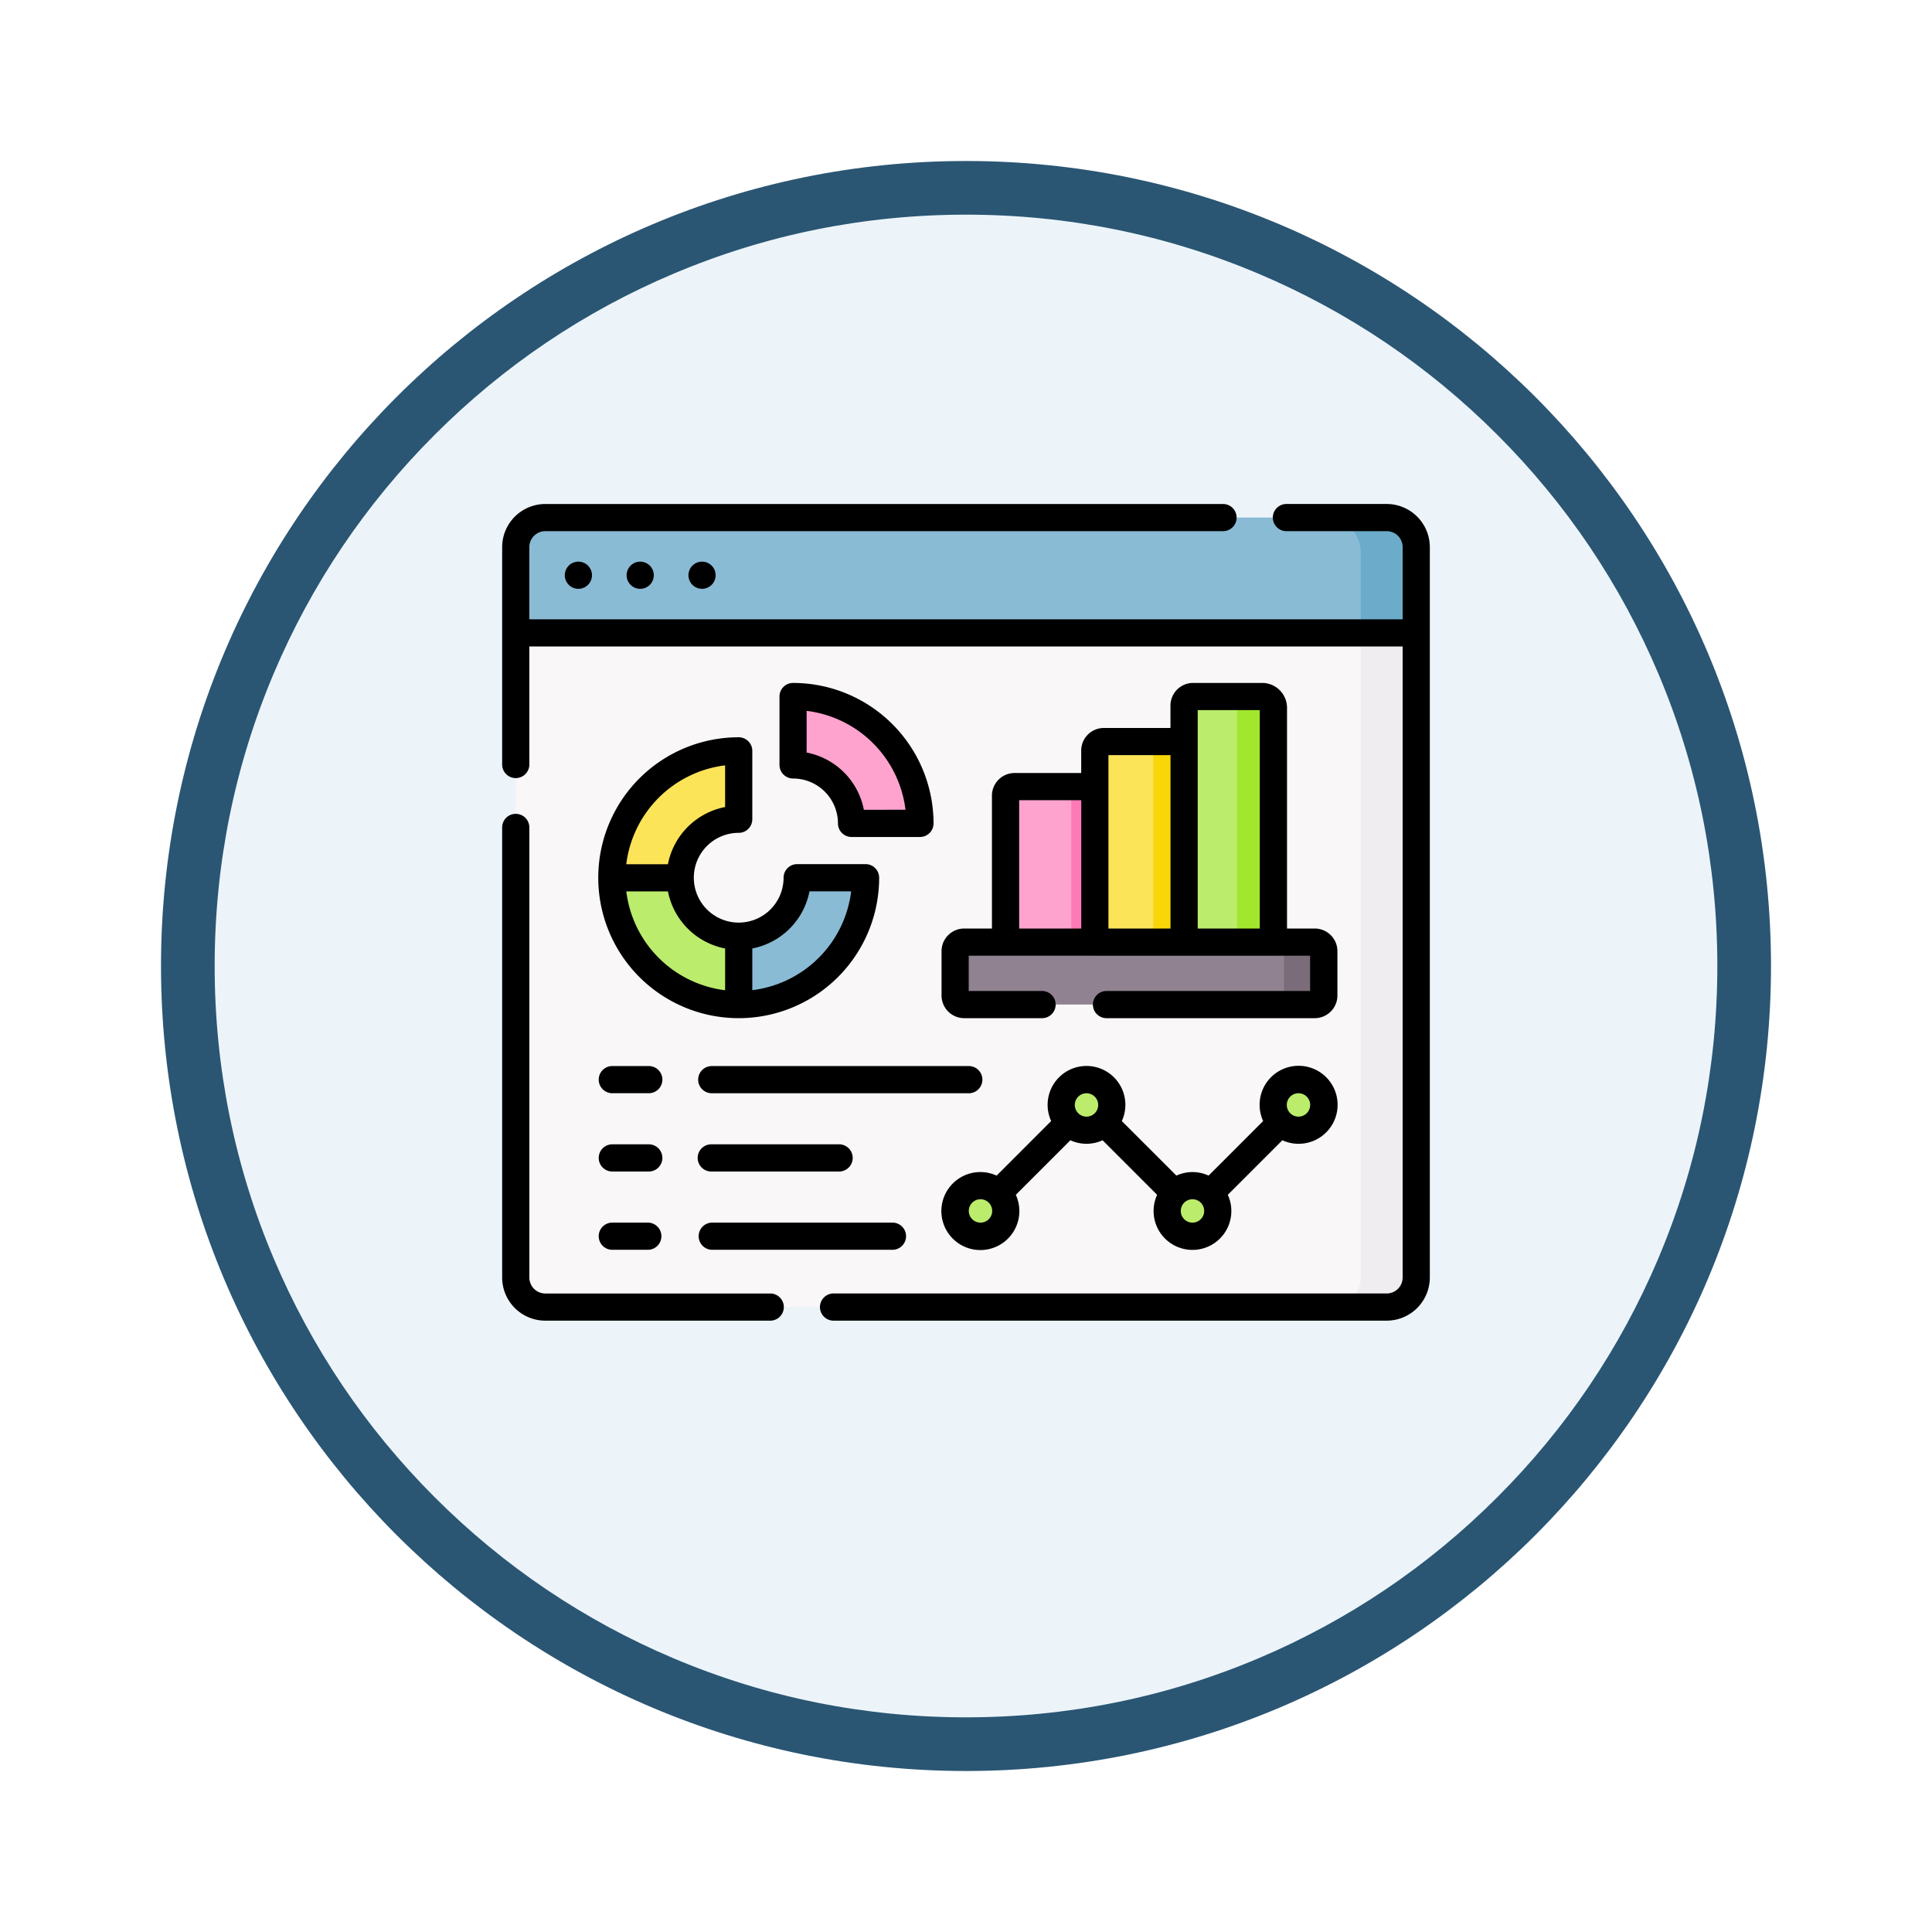 <svg xmlns="http://www.w3.org/2000/svg" xmlns:xlink="http://www.w3.org/1999/xlink" width="108" height="108" viewBox="0 0 108 108">
  <defs>
    <filter id="Path_904820" x="0" y="0" width="108" height="108" filterUnits="userSpaceOnUse">
      <feOffset dy="3" input="SourceAlpha"/>
      <feGaussianBlur stdDeviation="3" result="blur"/>
      <feFlood flood-opacity="0.161"/>
      <feComposite operator="in" in2="blur"/>
      <feComposite in="SourceGraphic"/>
    </filter>
  </defs>
  <g id="Group_1143892" data-name="Group 1143892" transform="translate(-201 -10126)">
    <g transform="matrix(1, 0, 0, 1, 201, 10126)" filter="url(#Path_904820)">
      <g id="Path_904820-2" data-name="Path 904820" transform="translate(9 6)" fill="#ecf4fa">
        <path d="M 45 88.5 C 39.127 88.5 33.43 87.35 28.068 85.082 C 22.889 82.891 18.236 79.755 14.241 75.759 C 10.245 71.764 7.109 67.111 4.918 61.932 C 2.65 56.57 1.5 50.873 1.5 45 C 1.5 39.127 2.65 33.43 4.918 28.068 C 7.109 22.889 10.245 18.236 14.241 14.241 C 18.236 10.245 22.889 7.109 28.068 4.918 C 33.43 2.65 39.127 1.5 45 1.5 C 50.873 1.5 56.57 2.65 61.932 4.918 C 67.111 7.109 71.764 10.245 75.759 14.241 C 79.755 18.236 82.891 22.889 85.082 28.068 C 87.35 33.43 88.5 39.127 88.5 45 C 88.5 50.873 87.35 56.57 85.082 61.932 C 82.891 67.111 79.755 71.764 75.759 75.759 C 71.764 79.755 67.111 82.891 61.932 85.082 C 56.57 87.35 50.873 88.5 45 88.5 Z" stroke="none"/>
        <path d="M 45 3 C 39.329 3 33.829 4.11 28.653 6.299 C 23.652 8.415 19.16 11.443 15.302 15.302 C 11.443 19.16 8.415 23.652 6.299 28.653 C 4.11 33.829 3 39.329 3 45 C 3 50.671 4.11 56.171 6.299 61.347 C 8.415 66.348 11.443 70.84 15.302 74.698 C 19.16 78.557 23.652 81.585 28.653 83.701 C 33.829 85.89 39.329 87 45 87 C 50.671 87 56.171 85.89 61.347 83.701 C 66.348 81.585 70.84 78.557 74.698 74.698 C 78.557 70.84 81.585 66.348 83.701 61.347 C 85.89 56.171 87 50.671 87 45 C 87 39.329 85.89 33.829 83.701 28.653 C 81.585 23.652 78.557 19.16 74.698 15.302 C 70.84 11.443 66.348 8.415 61.347 6.299 C 56.171 4.11 50.671 3 45 3 M 45 0 C 69.853 0 90 20.147 90 45 C 90 69.853 69.853 90 45 90 C 20.147 90 0 69.853 0 45 C 0 20.147 20.147 0 45 0 Z" stroke="none" fill="#2a5673"/>
      </g>
    </g>
    <g id="Group_1143891" data-name="Group 1143891" transform="translate(229.071 10123.544)">
      <g id="Group_1143888" data-name="Group 1143888" transform="translate(0.76 31.387)">
        <g id="Group_1143887" data-name="Group 1143887" transform="translate(0 0)">
          <g id="Group_1143881" data-name="Group 1143881">
            <g id="Group_1143879" data-name="Group 1143879" transform="translate(0 0.324)">
              <g id="Group_1143878" data-name="Group 1143878">
                <g id="Group_1143877" data-name="Group 1143877">
                  <path id="Path_979102" data-name="Path 979102" d="M9.019,85.129A1.519,1.519,0,0,1,7.5,83.61V47.51l1.013-4.673a1.519,1.519,0,0,1,1.519-1.519l44.57.313c.839,0,2.223.68,2.223,1.118V81.5c0,1.24-1.5,3.328-2.343,3.328l-.919.3Z" transform="translate(-7.5 -41.317)" fill="#f9f7f8"/>
                </g>
              </g>
            </g>
            <path id="Path_979103" data-name="Path 979103" d="M57.439,40v4.3l-2.7.323L7.5,44.631v-5a1.519,1.519,0,0,1,1.519-1.519H53.292l2.366.105A2,2,0,0,1,57.439,40Z" transform="translate(-7.5 -38.114)" fill="#8abbd5"/>
            <g id="Group_1143880" data-name="Group 1143880" transform="translate(45.792)">
              <path id="Path_979104" data-name="Path 979104" d="M465.329,93.7l1.24.877v36.11a1.519,1.519,0,0,1-1.519,1.519h-2.755l.32-.19a1.749,1.749,0,0,0,.858-1.5V94.576Z" transform="translate(-462.023 -88.069)" fill="#efedef"/>
              <path id="Path_979105" data-name="Path 979105" d="M464.167,39.633v4.988h-3.1V40.083a1.99,1.99,0,0,0-1.044-1.751l-.4-.218h3.026A1.519,1.519,0,0,1,464.167,39.633Z" transform="translate(-459.622 -38.114)" fill="#6cabca"/>
            </g>
          </g>
          <g id="Group_1143886" data-name="Group 1143886" transform="translate(5.374 10.004)">
            <g id="Group_1143885" data-name="Group 1143885">
              <g id="Group_1143882" data-name="Group 1143882" transform="translate(0 0.003)">
                <path id="Path_979106" data-name="Path 979106" d="M164.029,144.009h3.421a.2.2,0,0,0,.2-.205,7.092,7.092,0,0,0-6.883-6.883.2.2,0,0,0-.205.2v3.421a.2.2,0,0,0,.189.2,3.269,3.269,0,0,1,3.074,3.074A.2.2,0,0,0,164.029,144.009Z" transform="translate(-150.435 -136.92)" fill="#fea3ce"/>
                <path id="Path_979107" data-name="Path 979107" d="M132.752,237.119a.2.2,0,0,0-.2-.206h-3.421a.2.2,0,0,0-.2.19,3.268,3.268,0,0,1-3.263,3.078l-.552,1.787.552,2.035A7.09,7.09,0,0,0,132.752,237.119Z" transform="translate(-118.573 -226.785)" fill="#8abbd5"/>
                <path id="Path_979108" data-name="Path 979108" d="M67.415,235.454a3.28,3.28,0,0,1-3.029-3.029c-.005-.078-.007-.155-.007-.232l-1.967-.532-1.854.532c0,.057,0,.114,0,.171a7.117,7.117,0,0,0,6.919,6.919c.057,0,.114,0,.171,0v-3.822C67.57,235.461,67.493,235.459,67.415,235.454Z" transform="translate(-60.557 -222.065)" fill="#bbec6c"/>
                <path id="Path_979109" data-name="Path 979109" d="M67.463,170.748a.2.2,0,0,0,.19-.2v-3.421a.2.2,0,0,0-.206-.2,7.09,7.09,0,0,0-6.883,7.089h3.822A3.269,3.269,0,0,1,67.463,170.748Z" transform="translate(-60.563 -163.883)" fill="#fce459"/>
              </g>
              <g id="Group_1143883" data-name="Group 1143883" transform="translate(19.192)">
                <path id="Path_979110" data-name="Path 979110" d="M284.182,196.164l-6.329-.849v-8.191a.506.506,0,0,1,.506-.506h3.167Z" transform="translate(-275.036 -181.581)" fill="#fea3ce"/>
                <path id="Path_979111" data-name="Path 979111" d="M316.773,196.164l-1.339-9.546h-1.317v9.19Z" transform="translate(-307.627 -181.581)" fill="#fe7ab6"/>
                <path id="Path_979112" data-name="Path 979112" d="M333.453,174.118l-6.334-1.148V162.261a.506.506,0,0,1,.506-.506h2.761Z" transform="translate(-319.313 -159.237)" fill="#fce459"/>
                <path id="Path_979113" data-name="Path 979113" d="M361.408,161.755h-2.026V172.97l3.371,1.148Z" transform="translate(-348.308 -159.237)" fill="#f9d608"/>
                <path id="Path_979114" data-name="Path 979114" d="M381.051,151.474l-4.668-.849V137.4a.506.506,0,0,1,.506-.506h2.03l1.621.2a.629.629,0,0,1,.629.629Z" transform="translate(-363.588 -136.891)" fill="#bbec6c"/>
                <path id="Path_979115" data-name="Path 979115" d="M401.457,136.891h-2.026a.63.63,0,0,1,.629.629v13.1l2.026.849V137.521A.629.629,0,0,0,401.457,136.891Z" transform="translate(-384.301 -136.891)" fill="#a2e62e"/>
                <path id="Path_979116" data-name="Path 979116" d="M269.937,275.736l-1.823.2H250.55a.506.506,0,0,1-.506-.506v-2.48a.506.506,0,0,1,.506-.506h17.564l1.823.2a.506.506,0,0,1,.506.506v2.075A.506.506,0,0,1,269.937,275.736Z" transform="translate(-250.044 -258.717)" fill="#918291"/>
                <path id="Path_979117" data-name="Path 979117" d="M428.684,272.446h-2.228a.506.506,0,0,1,.506.506v2.48a.506.506,0,0,1-.506.506h2.228a.506.506,0,0,0,.506-.506v-2.48A.506.506,0,0,0,428.684,272.446Z" transform="translate(-408.588 -258.717)" fill="#7a6d79"/>
              </g>
              <g id="Group_1143884" data-name="Group 1143884" transform="translate(19.192 21.417)">
                <circle id="Ellipse_11593" data-name="Ellipse 11593" cx="1.413" cy="1.413" r="1.413" transform="translate(0 5.925)" fill="#bbec6c"/>
                <circle id="Ellipse_11594" data-name="Ellipse 11594" cx="1.413" cy="1.413" r="1.413" transform="translate(5.925 0)" fill="#bbec6c"/>
                <circle id="Ellipse_11595" data-name="Ellipse 11595" cx="1.413" cy="1.413" r="1.413" transform="translate(11.851 5.925)" fill="#bbec6c"/>
                <circle id="Ellipse_11596" data-name="Ellipse 11596" cx="1.413" cy="1.413" r="1.413" transform="translate(17.776 0)" fill="#bbec6c"/>
              </g>
            </g>
          </g>
        </g>
      </g>
      <g id="Group_1143890" data-name="Group 1143890" transform="translate(0 30.629)">
        <path id="Path_979118" data-name="Path 979118" d="M49.445,30.629H43.869a.76.76,0,1,0,0,1.519h5.577a.893.893,0,0,1,.892.892v4.035H1.519V33.041a.893.893,0,0,1,.892-.892H40.324a.76.76,0,0,0,0-1.519H2.412A2.414,2.414,0,0,0,0,33.041V45.164a.76.76,0,1,0,1.519,0v-6.57H50.338V73.87a.893.893,0,0,1-.892.892H18.553a.76.76,0,1,0,0,1.519H49.445a2.414,2.414,0,0,0,2.412-2.412V33.041A2.414,2.414,0,0,0,49.445,30.629Z" transform="translate(0 -30.629)"/>
        <path id="Path_979119" data-name="Path 979119" d="M15.008,228.453H2.412a.893.893,0,0,1-.892-.892V202.4A.76.76,0,0,0,0,202.4V227.56a2.414,2.414,0,0,0,2.412,2.412h12.6a.76.76,0,0,0,0-1.519Z" transform="translate(0 -184.319)"/>
        <path id="Path_979120" data-name="Path 979120" d="M60.893,164.737a.76.76,0,0,0,.76-.76v-3.823a.76.76,0,0,0-.76-.76,7.851,7.851,0,1,0,7.851,7.851.76.76,0,0,0-.76-.76H64.162a.76.76,0,0,0-.76.76,2.509,2.509,0,1,1-2.509-2.509Zm3.957,3.269h2.33a6.344,6.344,0,0,1-5.527,5.525V171.2A4.04,4.04,0,0,0,64.85,168.006Zm-4.716,3.2v2.329a6.342,6.342,0,0,1-5.525-5.525h2.329A4.039,4.039,0,0,0,60.134,171.2Zm-3.2-4.715H54.608a6.344,6.344,0,0,1,5.525-5.527v2.33A4.04,4.04,0,0,0,56.937,166.487Z" transform="translate(-47.67 -146.353)"/>
        <path id="Path_979121" data-name="Path 979121" d="M153.823,129.392a.76.76,0,0,0-.76.76v3.823a.76.76,0,0,0,.76.76,2.512,2.512,0,0,1,2.509,2.509.759.759,0,0,0,.76.76h3.823a.76.76,0,0,0,.76-.76,7.86,7.86,0,0,0-7.851-7.851Zm3.957,7.092a4.04,4.04,0,0,0-3.2-3.2v-2.33a6.345,6.345,0,0,1,5.527,5.527Z" transform="translate(-137.56 -119.389)"/>
        <path id="Path_979122" data-name="Path 979122" d="M260.456,129.392H256.6a1.267,1.267,0,0,0-1.266,1.266v1.252h-3.724a1.267,1.267,0,0,0-1.266,1.266v1.252h-3.724a1.267,1.267,0,0,0-1.266,1.266v7.427h-1.551a1.267,1.267,0,0,0-1.266,1.266v2.479a1.267,1.267,0,0,0,1.266,1.266h4.38a.76.76,0,0,0,0-1.519h-4.127v-1.973c4.7,0,14.5.006,19.084,0v1.973H251.731a.76.76,0,0,0,0,1.519H263.4a1.267,1.267,0,0,0,1.266-1.266v-2.479a1.267,1.267,0,0,0-1.266-1.266h-1.551V130.781A1.391,1.391,0,0,0,260.456,129.392Zm-.13,1.519v12.21h-3.47v-12.21Zm-4.99,2.518v9.692h-3.47v-9.692Zm-8.46,2.518h3.471v7.174h-3.471Z" transform="translate(-217.975 -119.389)"/>
        <path id="Path_979123" data-name="Path 979123" d="M262.493,345.193a2.18,2.18,0,1,0-1.975-1.272l-3.05,3.05a2.149,2.149,0,0,0-1.8,0l-3.05-3.05a2.173,2.173,0,1,0-3.95,0l-3.05,3.05a2.18,2.18,0,1,0,1.074,1.074l3.05-3.05a2.148,2.148,0,0,0,1.8,0l3.05,3.05a2.173,2.173,0,1,0,3.95,0l3.05-3.05A2.156,2.156,0,0,0,262.493,345.193Zm0-2.826a.654.654,0,1,1-.654.654A.654.654,0,0,1,262.493,342.366ZM244.717,349.6a.654.654,0,1,1,.654-.654A.654.654,0,0,1,244.717,349.6Zm5.272-6.579a.654.654,0,1,1,.654.654A.654.654,0,0,1,249.989,343.02Zm6.579,6.579a.654.654,0,1,1,.654-.654A.654.654,0,0,1,256.567,349.6Z" transform="translate(-217.978 -309.427)"/>
        <path id="Path_979124" data-name="Path 979124" d="M53.8,342.366h2.039a.76.76,0,1,0,0-1.519H53.8a.76.76,0,0,0,0,1.519Z" transform="translate(-47.67 -309.427)"/>
        <path id="Path_979125" data-name="Path 979125" d="M53.8,385.57h2.039a.76.76,0,1,0,0-1.519H53.8a.76.76,0,0,0,0,1.519Z" transform="translate(-47.67 -348.255)"/>
        <path id="Path_979126" data-name="Path 979126" d="M53.8,428.775h2.039a.76.76,0,0,0,0-1.519H53.8a.76.76,0,0,0,0,1.519Z" transform="translate(-47.67 -387.084)"/>
        <path id="Path_979127" data-name="Path 979127" d="M108.179,341.607a.76.76,0,0,0,.76.76H123.28a.76.76,0,1,0,0-1.519H108.939A.76.76,0,0,0,108.179,341.607Z" transform="translate(-97.222 -309.427)"/>
        <path id="Path_979128" data-name="Path 979128" d="M108.939,385.57h7.091a.76.76,0,1,0,0-1.519h-7.091a.76.76,0,1,0,0,1.519Z" transform="translate(-97.222 -348.255)"/>
        <path id="Path_979129" data-name="Path 979129" d="M108.939,428.775h10.129a.76.76,0,0,0,0-1.519H108.939a.76.76,0,0,0,0,1.519Z" transform="translate(-97.222 -387.084)"/>
        <g id="Group_1143889" data-name="Group 1143889" transform="translate(3.501 3.223)">
          <circle id="Ellipse_11597" data-name="Ellipse 11597" cx="0.76" cy="0.76" r="0.76"/>
          <circle id="Ellipse_11598" data-name="Ellipse 11598" cx="0.76" cy="0.76" r="0.76" transform="translate(3.456)"/>
          <circle id="Ellipse_11599" data-name="Ellipse 11599" cx="0.76" cy="0.76" r="0.76" transform="translate(6.912)"/>
        </g>
      </g>
    </g>
  </g>
</svg>
